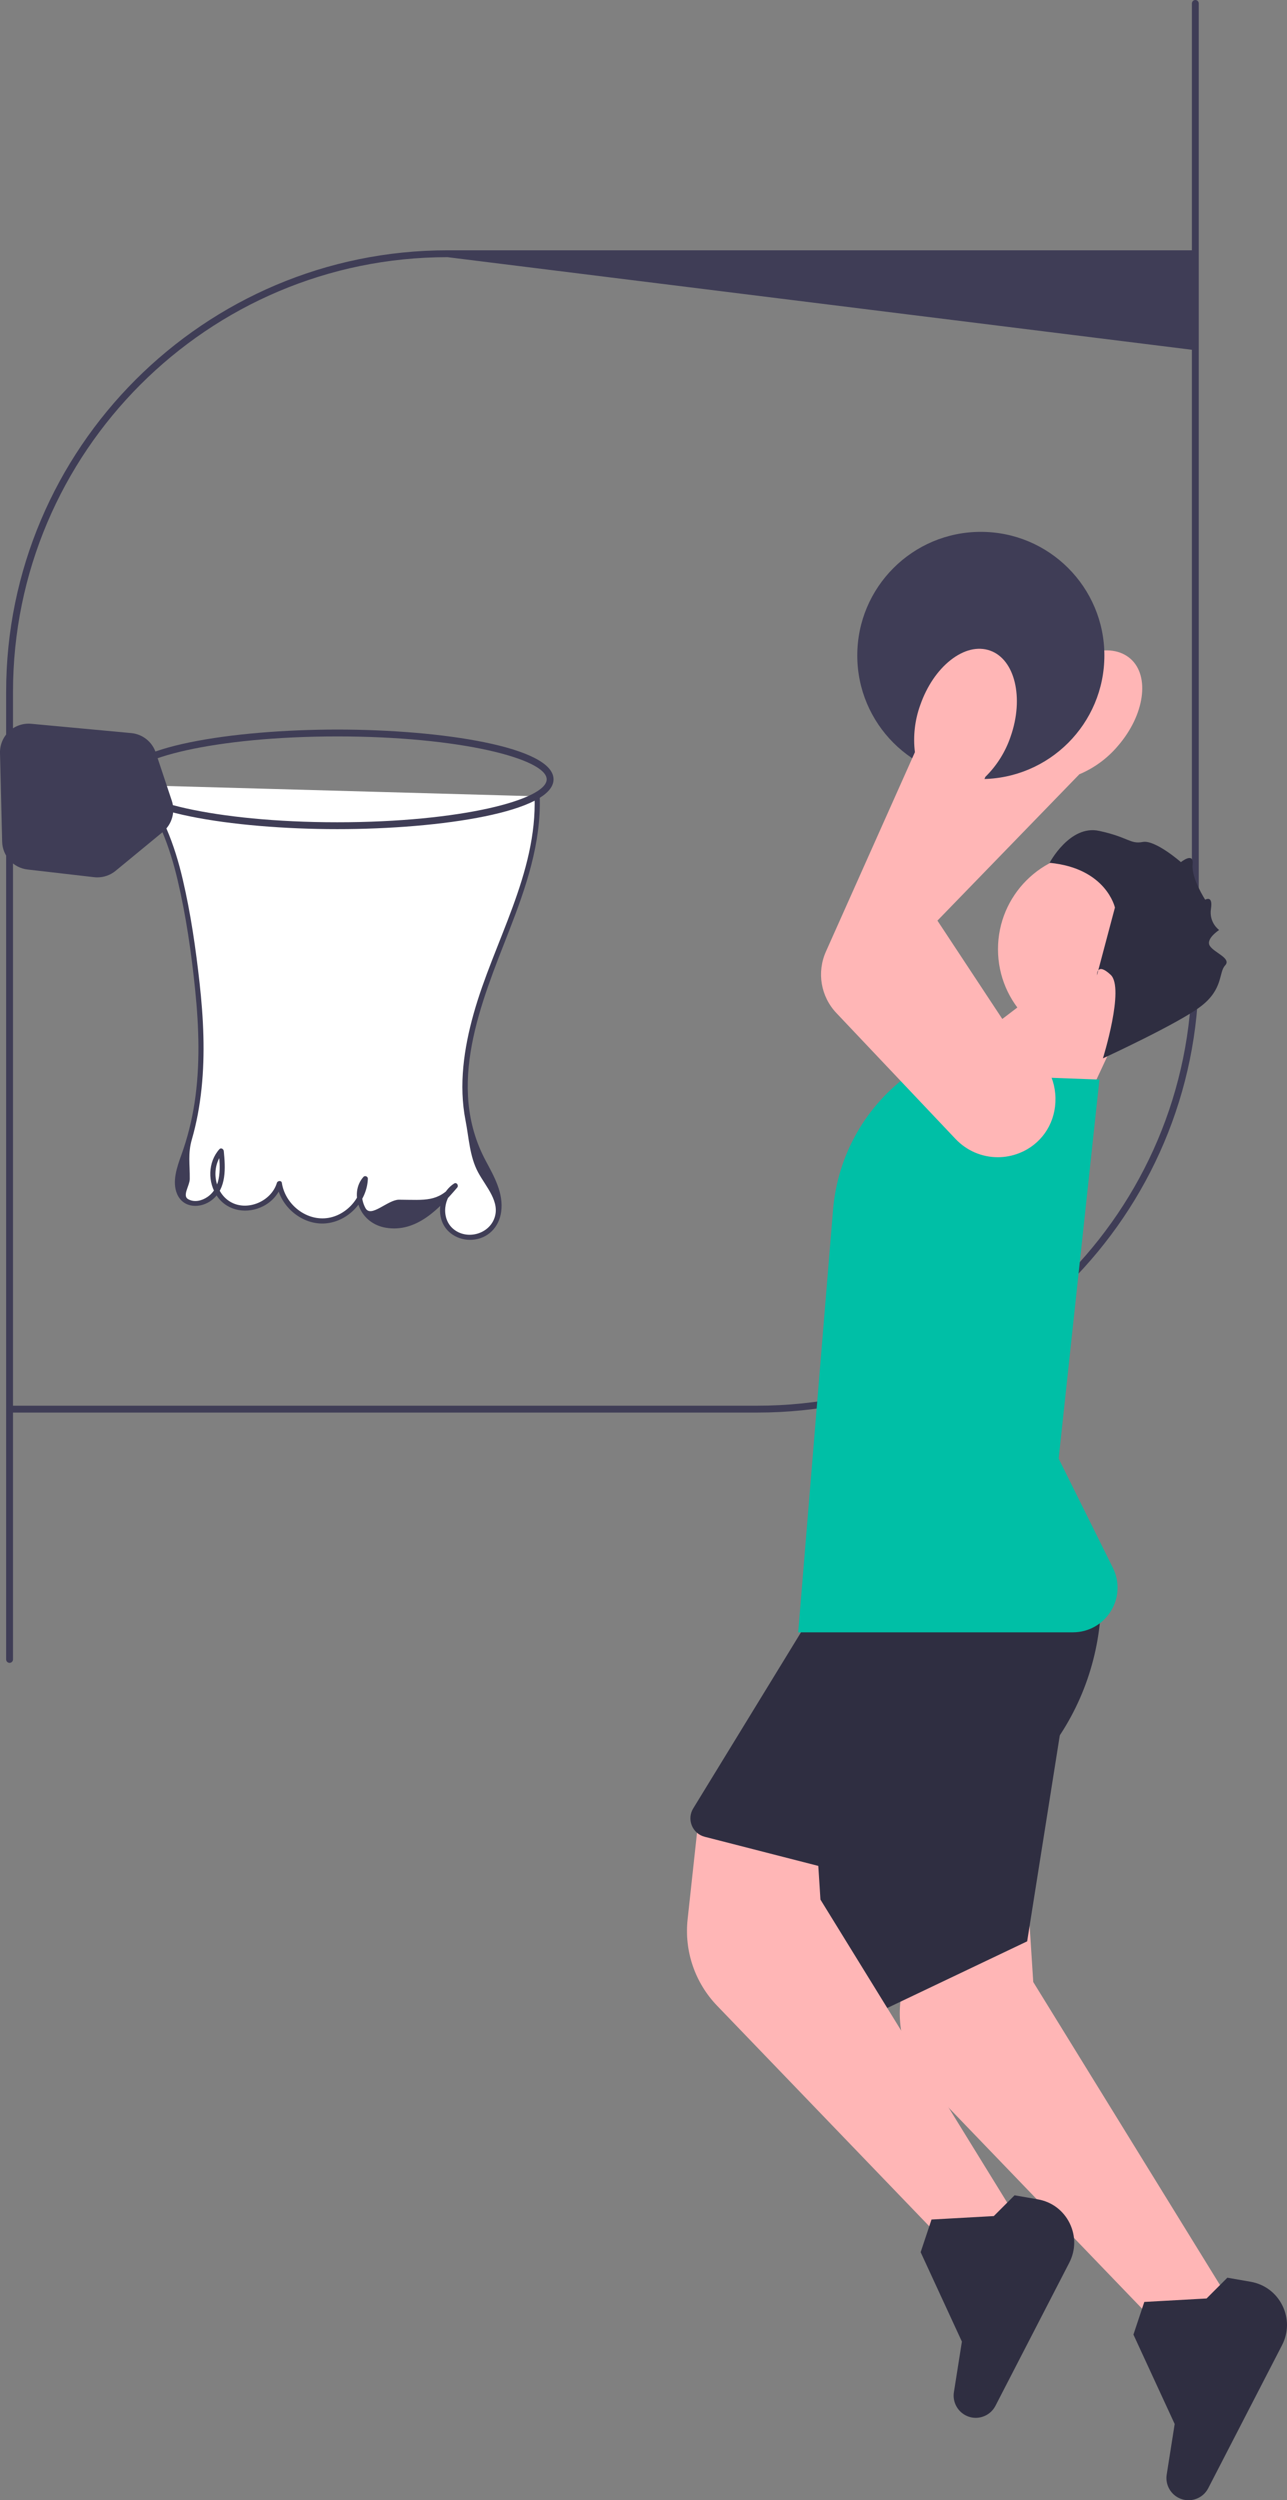 <svg xmlns="http://www.w3.org/2000/svg" width="375.001" height="728.171" viewBox="0 0 375.001 728.171" xmlns:xlink="http://www.w3.org/1999/xlink"><rect x="0" y="0" width="375.001" height="728.171" fill="#808080" stroke="none"/><path d="M2.79,484.295c-.553,0-1-.447-1-1V201.5c0-70.912,57.69-128.603,128.603-128.603h217.138c.553,0,1,.447,1,1s-.447,28-1,28l-217.138-27C60.584,74.897,3.79,131.691,3.79,201.5V483.295c0,.553-.447,1-1,1Z" fill="#3f3d56"/><path d="M348.29,0c.553,0,1,.447,1,1V282.795c0,70.912-57.69,128.603-128.603,128.603H3.55c-.553,0-1-.447-1-1s.447-1,1-1H220.688c69.809,0,126.603-56.794,126.603-126.603V1c0-.553,.447-1,1-1h-0Z" fill="#3f3d56"/><path d="M247.577,267.302c0-4.321,1.72-8.55,4.95-11.697l45.551-44.372c1.188-4.522,3.46-8.752,6.573-12.239,3.763-4.328,8.38-7.468,13.002-8.839,4.702-1.396,8.857-.804,11.701,1.668,5.802,5.042,4.157,16.468-3.664,25.466-3.014,3.565-6.884,6.403-11.194,8.209l-41.35,42.624,22.764,34.496c4.408,5.14,5.385,12.255,2.513,18.517-2.774,6.05-8.575,9.818-15.14,9.835-7.021,.018-13.238-4.186-15.84-10.707l-18.695-46.884c-.788-1.977-1.171-4.037-1.171-6.076Z" fill="#ffb6b6"/><circle cx="285.79" cy="190.897" r="36" fill="#3f3d56"/><g><polygon points="304.541 287.242 277.745 307.668 311.74 331.017 328.798 294.451 304.541 287.242" fill="#ffb6b6"/><circle cx="319.156" cy="276.449" r="28.367" fill="#ffb6b6"/><path d="M321.363,308.237s6.392-20.463,2.261-24.33-3.999,.132-3.999,.132l5.239-19.718s-2.496-11.457-19.033-13.033c0,0,5.874-11.144,14.412-9.305,8.538,1.839,9.078,3.94,12.705,3.232,3.627-.708,11.144,5.874,11.144,5.874,0,0,3.85-3.142,3.414,.735-.436,3.877,3.655,10.214,3.655,10.214,0,0,2.329-1.453,1.688,2.615-.641,4.067,2.373,6.205,2.373,6.205,0,0-3.99,2.576-2.71,4.609,1.28,2.032,6.396,3.63,4.462,5.696s-.481,6.845-7.027,11.888-28.584,15.188-28.584,15.188l-0-0Z" fill="#2f2e41"/></g><path d="M338.168,677.991l-.238-.247-66.963-69.572c-6.481-6.733-9.619-15.925-8.609-25.217l3.493-32.146,33.913,6.166,1.297,20.266,56.961,92.391-19.854,8.359Z" fill="#ffb6b6"/><path d="M346.305,728.171c-1.08,0-2.147-.275-3.121-.815-2.357-1.311-3.659-3.981-3.239-6.646l2.328-14.74-12.02-26.043,3.17-9.51,18.148-1.008,6.049-6.049,6.774,1.179c4.053,.704,7.427,3.222,9.257,6.905,1.829,3.685,1.797,7.893-.09,11.548l-21.514,41.683c-.808,1.564-2.181,2.707-3.866,3.216-.619,.188-1.25,.28-1.877,.28Z" fill="#2f2e41"/><polygon points="312.29 483.397 299.29 565.397 236.29 595.397 226.29 515.397 312.29 483.397" fill="#2f2e41"/><path d="M276.168,653.991l-.238-.247-66.963-69.572c-6.481-6.733-9.619-15.925-8.609-25.217l3.493-32.146,33.913,6.166,1.297,20.266,56.961,92.391-19.854,8.359Z" fill="#ffb6b6"/><path d="M284.305,704.171c-1.08,0-2.147-.275-3.121-.815-2.357-1.311-3.659-3.981-3.239-6.646l2.328-14.74-12.02-26.043,3.17-9.51,18.148-1.008,6.049-6.049,6.774,1.179c4.053,.704,7.427,3.222,9.257,6.905,1.829,3.685,1.797,7.893-.09,11.548l-21.514,41.683c-.808,1.564-2.181,2.707-3.866,3.216-.619,.188-1.25,.28-1.877,.28Z" fill="#2f2e41"/><path d="M240.628,455.929l-7.037,19.142-31.602,51.612c-.929,1.516-1.078,3.329-.41,4.977,.668,1.646,2.038,2.844,3.759,3.285l69.744,17.884,32.287-45.34c9.21-12.935,13.975-28.767,13.438-44.631l-80.179-6.929v0Z" fill="#2f2e41"/><path d="M312.611,475.397h-80.032l.045-.541,10.104-122.475c1.324-16.052,9.625-30.592,22.773-39.892l.139-.098,54.705,2.026-11.877,110.388,15.794,31.796c2.017,4.062,1.795,8.787-.595,12.641-2.389,3.854-6.522,6.155-11.057,6.155Z" fill="#00bfa6"/><path d="M290.724,337.03c-4.567,.001-9.021-1.853-12.313-5.329l-34.699-36.655c-4.563-4.82-5.763-11.851-3.056-17.911l25.926-58.066c-.568-4.641-.021-9.41,1.586-13.802,1.896-5.411,5.025-10.035,8.812-13.018,3.854-3.036,7.934-4.022,11.489-2.774,7.255,2.541,9.95,13.764,6.008,25.017-1.482,4.425-4.03,8.493-7.368,11.766l-22.669,54.888,33.901,23.642c5.994,3.146,9.532,9.395,9.178,16.276-.342,6.647-4.34,12.293-10.434,14.733-2.073,.831-4.229,1.234-6.361,1.234Z" fill="#ffb6b6"/><path d="M40.061,228.683c8.763,10.492,12.164,24.371,14.502,37.84,.855,4.923,1.602,9.865,2.243,14.821,2.39,18.499,3.194,37.807-3.266,55.305-1.636,4.432-3.294,10.401,.61,13.06,3.102,2.112,7.639-.081,9.328-3.432s1.353-7.321,.977-11.054c-4.11,4.415-2.828,12.59,2.437,15.534s12.901-.244,14.51-6.058c.838,6.203,6.925,11.227,13.175,10.873,6.249-.353,11.731-6.032,11.864-12.29-3.24,3.442-1.638,9.677,2.384,12.162,4.022,2.484,9.383,1.786,13.509-.523,4.125-2.309,7.284-5.982,10.351-9.579-4.044,2.498-4.991,8.822-1.856,12.395s9.528,3.457,12.531-.227c2.475-3.036,2.462-7.469,1.254-11.195-1.208-3.726-3.431-7.028-5.105-10.569-7.667-16.219-3.151-35.454,3.183-52.238s14.506-33.663,13.822-51.59" fill="#fff"/><path d="M39.53,229.213c6.426,7.767,9.926,17.383,12.217,27.085,2.482,10.512,4.031,21.335,5.124,32.073,1.106,10.867,1.473,21.929-.175,32.762-.795,5.225-2.079,10.348-3.881,15.317-1.242,3.426-2.741,7.735-1.206,11.307,1.81,4.211,6.877,4.275,10.126,1.745,4.331-3.373,3.957-9.383,3.468-14.278-.059-.592-.807-1.058-1.28-.53-3.38,3.765-3.475,9.749-.565,13.831,3.084,4.327,8.807,5.109,13.38,2.743,2.566-1.328,4.56-3.587,5.385-6.368h-1.446c1.002,6.611,7.5,12.001,14.244,11.399,6.602-.59,12.024-6.426,12.268-13.015,.023-.632-.849-1.013-1.28-.53-2.181,2.439-2.417,5.863-1.2,8.823,1.345,3.272,4.249,5.407,7.713,5.992,8.912,1.505,15.567-5.569,20.792-11.694,.52-.61-.149-1.671-.909-1.178-3.339,2.167-4.812,6.484-3.763,10.296,1.102,4.008,5.014,6.365,9.073,6.083,4.564-.317,7.805-3.665,8.417-8.139,.742-5.422-2.033-10.252-4.491-14.85-11.688-21.867-1.378-46.001,6.843-67.105,4.863-12.484,9.341-25.479,8.879-39.062-.033-.963-1.533-.967-1.5,0,.768,22.559-11.88,42.31-17.781,63.399-2.8,10.007-4.363,20.684-2.34,30.99,1.006,5.127,1.194,10.516,3.649,15.09,2.317,4.316,6.674,8.742,4.656,13.666-1.875,4.574-8.151,6.047-11.92,2.808-3.595-3.089-2.825-9.377,1.036-11.882l-.909-1.178c-4.558,5.342-8.212,4.645-15.863,4.586-3.292-.026-8.182,5.418-9.797,2.457-1.371-2.514-1.515-5.815,.477-8.042l-1.28-.53c-.217,5.855-5.203,11.187-11.114,11.54-6.028,.36-11.561-4.448-12.451-10.323-.117-.773-1.253-.652-1.446,0-1.593,5.367-8.617,8.404-13.54,5.532-4.802-2.8-5.826-10.186-2.153-14.278l-1.28-.53c.451,4.511,1.022,10.456-3.269,13.384-1.628,1.111-3.827,1.663-5.629,.63-1.757-1.007,.463-3.932,.486-5.839,.05-4.293-.575-7.451,.597-11.503,1.4-4.841,2.301-9.816,2.829-14.825,1.078-10.222,.566-20.551-.563-30.746-1.121-10.12-2.588-20.302-4.912-30.222-2.353-10.042-6.007-19.92-12.651-27.95-.616-.744-1.672,.322-1.061,1.061h0v0Z" fill="#3f3d56"/><path d="M98.29,241.478c-30.541,0-63-5.082-63-14.5s32.459-14.5,63-14.5,63,5.082,63,14.5-32.459,14.5-63,14.5Zm0-27c-35.948,0-61,6.588-61,12.5s25.052,12.5,61,12.5,61-6.588,61-12.5-25.052-12.5-61-12.5Z" fill="#3f3d56"/><path d="M28.369,255.526c-.313,0-.628-.018-.941-.054l-19.427-2.24c-4.104-.474-7.274-3.945-7.374-8.077L.002,219.292c-.057-2.376,.907-4.668,2.644-6.29,1.737-1.622,4.093-2.425,6.457-2.206l29.146,2.711c3.288,.307,6.088,2.528,7.133,5.661l4.683,14.049c1.082,3.248,.033,6.892-2.609,9.066l-13.777,11.344c-1.493,1.229-3.387,1.899-5.309,1.899Z" fill="#3f3d56"/></svg>